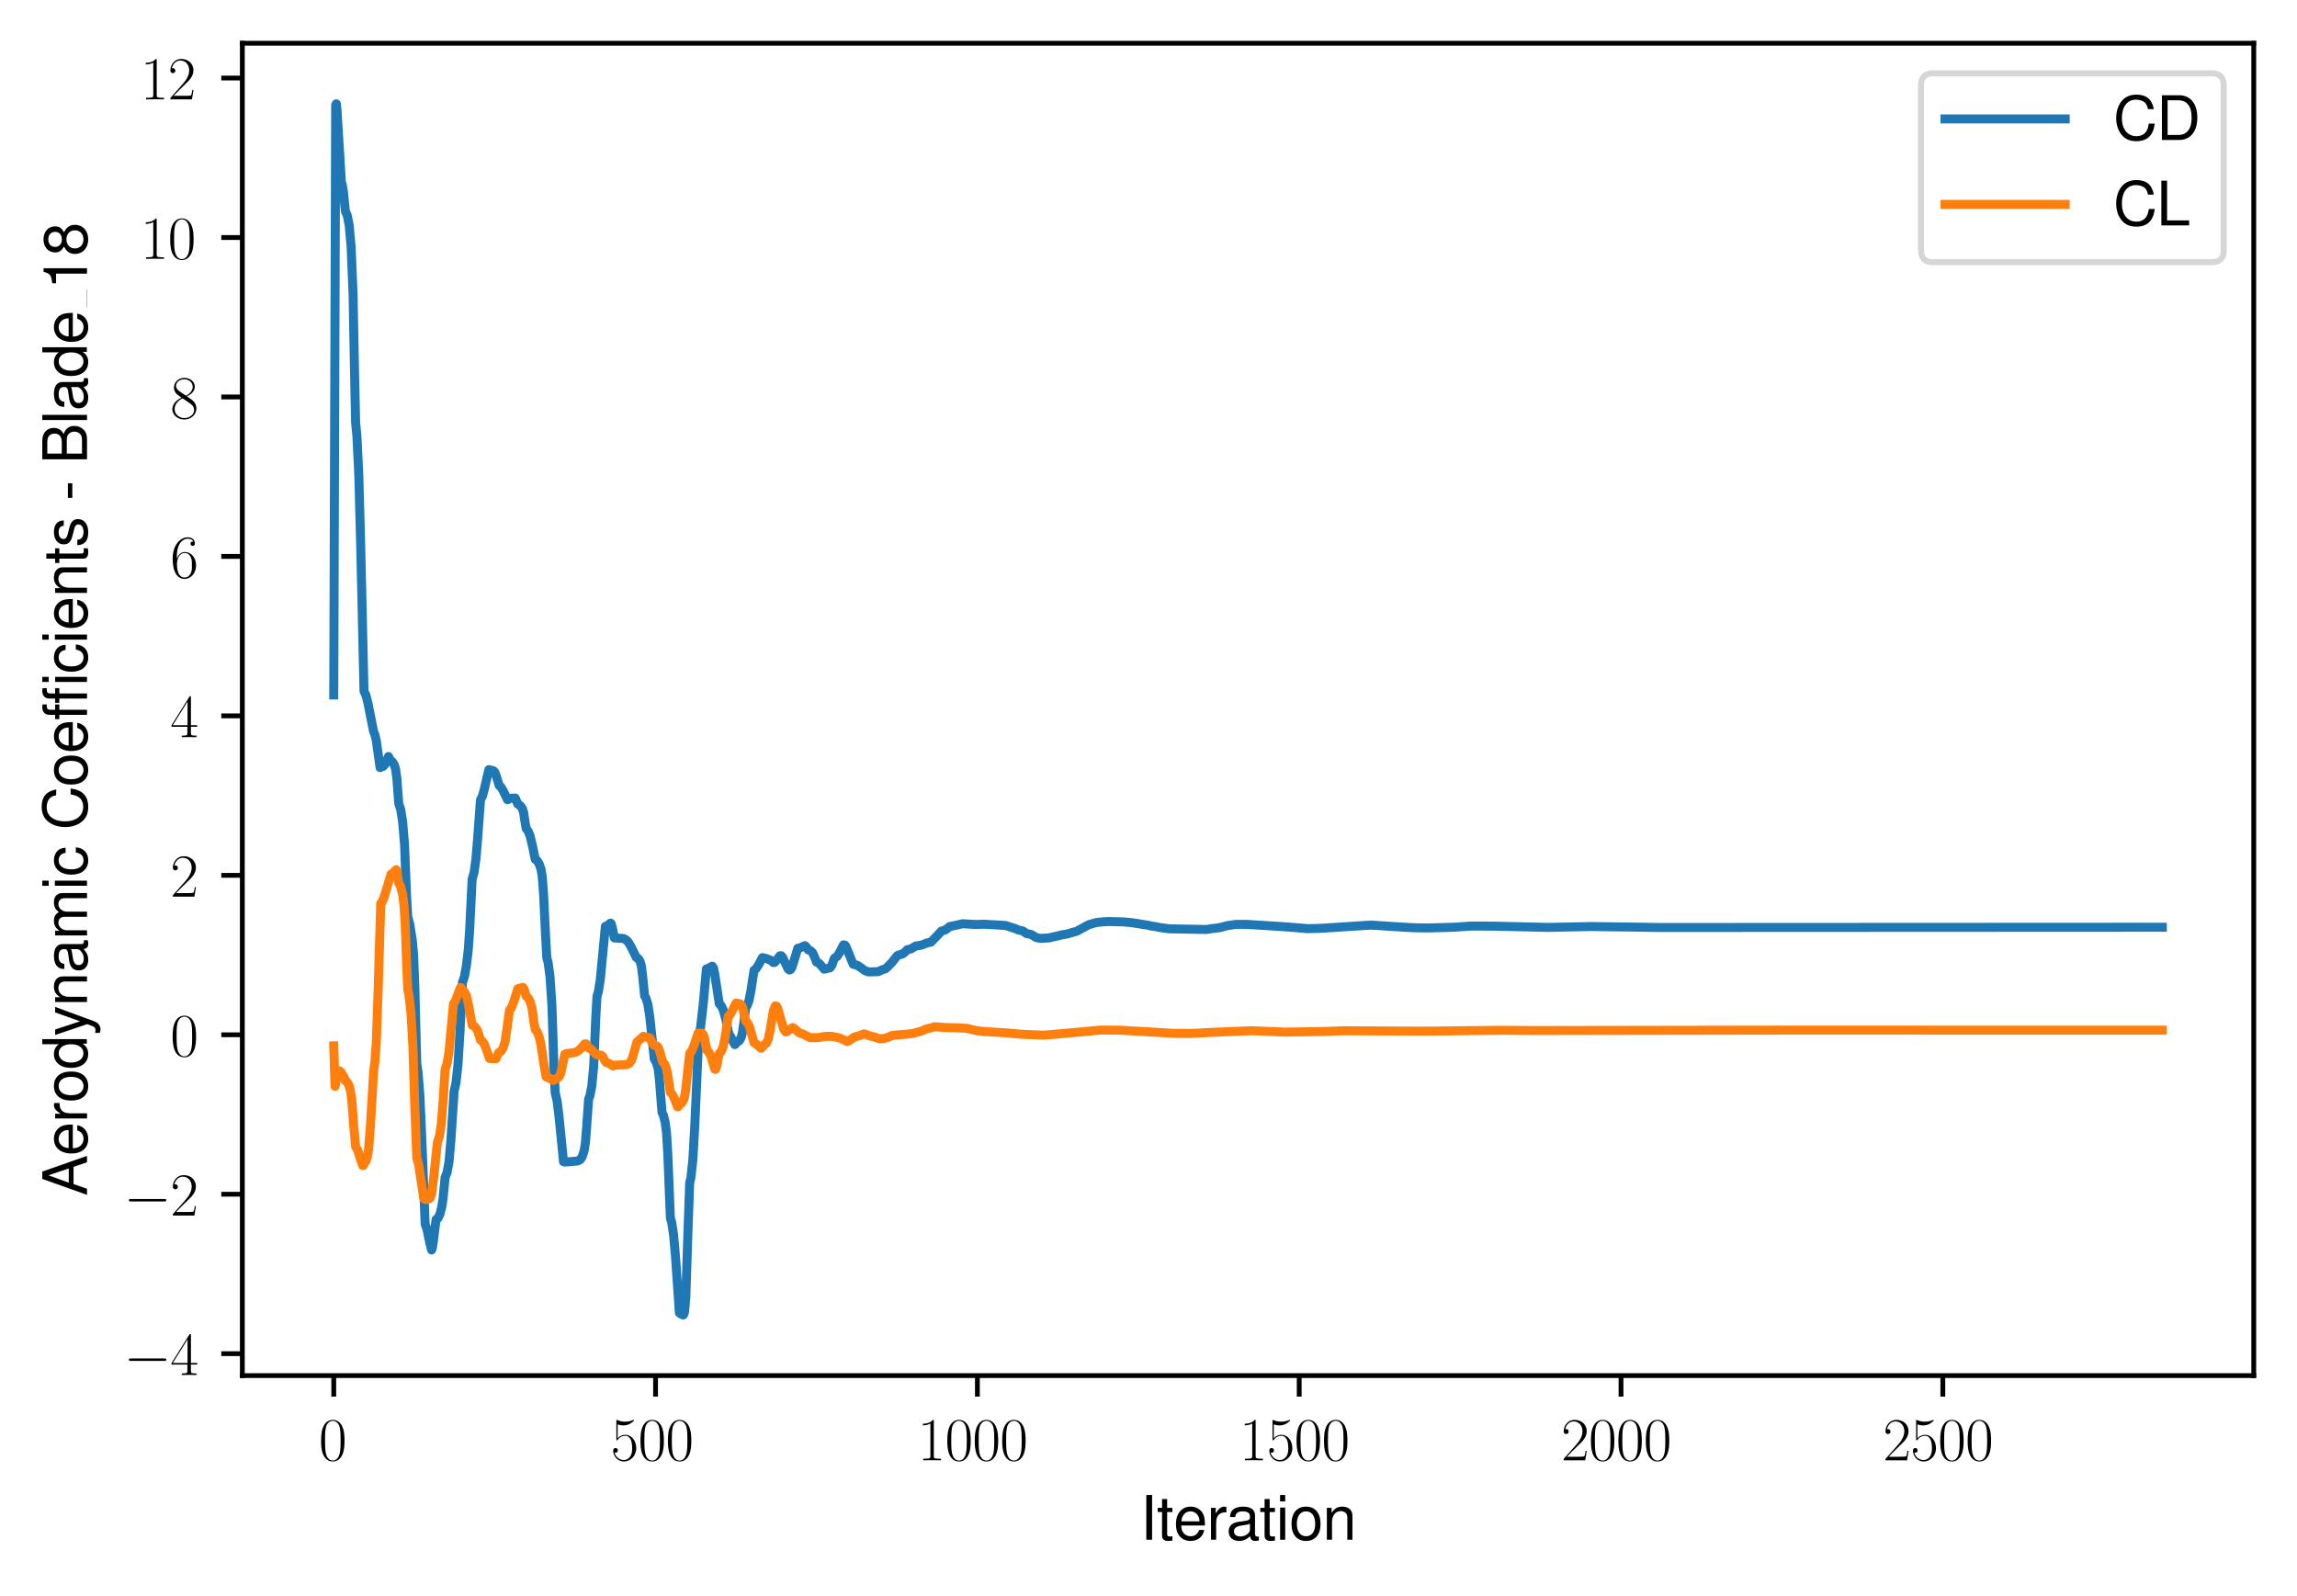 <?xml version="1.0" encoding="utf-8" standalone="no"?>
<!DOCTYPE svg PUBLIC "-//W3C//DTD SVG 1.1//EN"
  "http://www.w3.org/Graphics/SVG/1.1/DTD/svg11.dtd">
<svg xmlns:xlink="http://www.w3.org/1999/xlink" width="382.335pt" height="265.601pt" viewBox="0 0 382.335 265.601" xmlns="http://www.w3.org/2000/svg" version="1.1">
 <defs>
  <style type="text/css">*{stroke-linejoin: round; stroke-linecap: butt}</style>
 </defs>
 <g id="figure_1">
  <g id="patch_1">
   <path d="M 0 265.601 
L 382.335 265.601 
L 382.335 0 
L 0 0 
z
" style="fill: #ffffff"/>
  </g>
  <g id="axes_1">
   <g id="patch_2">
    <path d="M 40.335 228.96 
L 375.135 228.96 
L 375.135 7.2 
L 40.335 7.2 
z
" style="fill: #ffffff"/>
   </g>
   <g id="matplotlib.axis_1">
    <g id="xtick_1">
     <g id="line2d_1">
      <defs>
       <path id="m463e5beadd" d="M 0 0 
L 0 3.5 
" style="stroke: #000000; stroke-width: 0.8"/>
      </defs>
      <g>
       <use xlink:href="#m463e5beadd" x="55.553" y="228.96" style="stroke: #000000; stroke-width: 0.8"/>
      </g>
     </g>
     <g id="text_1">
      <!-- $\mathdefault{0}$ -->
      <g transform="translate(53.062 243.058) scale(0.1 -0.1)">
       <defs>
        <path id="CMR17-30" d="M 2688 2038 
C 2688 2430 2682 3099 2413 3613 
C 2176 4063 1798 4224 1466 4224 
C 1158 4224 768 4082 525 3620 
C 269 3137 243 2539 243 2038 
C 243 1671 250 1112 448 623 
C 723 -39 1216 -128 1466 -128 
C 1760 -128 2208 -7 2470 604 
C 2662 1048 2688 1568 2688 2038 
z
M 1466 -26 
C 1056 -26 813 328 723 816 
C 653 1196 653 1749 653 2109 
C 653 2604 653 3015 736 3407 
C 858 3954 1216 4121 1466 4121 
C 1728 4121 2067 3947 2189 3420 
C 2272 3054 2278 2623 2278 2109 
C 2278 1691 2278 1176 2202 797 
C 2067 96 1690 -26 1466 -26 
z
" transform="scale(0.016)"/>
       </defs>
       <use xlink:href="#CMR17-30" transform="scale(0.996)"/>
      </g>
     </g>
    </g>
    <g id="xtick_2">
     <g id="line2d_2">
      <g>
       <use xlink:href="#m463e5beadd" x="109.119" y="228.96" style="stroke: #000000; stroke-width: 0.8"/>
      </g>
     </g>
     <g id="text_2">
      <!-- $\mathdefault{500}$ -->
      <g transform="translate(101.647 243.058) scale(0.1 -0.1)">
       <defs>
        <path id="CMR17-35" d="M 730 3750 
C 794 3724 1056 3641 1325 3641 
C 1920 3641 2246 3961 2432 4140 
C 2432 4191 2432 4224 2394 4224 
C 2387 4224 2374 4224 2323 4198 
C 2099 4102 1837 4032 1517 4032 
C 1325 4032 1037 4055 723 4191 
C 653 4224 640 4224 634 4224 
C 602 4224 595 4217 595 4090 
L 595 2231 
C 595 2113 595 2080 659 2080 
C 691 2080 704 2093 736 2139 
C 941 2435 1222 2560 1542 2560 
C 1766 2560 2246 2415 2246 1293 
C 2246 1087 2246 716 2054 422 
C 1894 159 1645 25 1370 25 
C 947 25 518 319 403 812 
C 429 806 480 793 506 793 
C 589 793 749 838 749 1036 
C 749 1209 627 1280 506 1280 
C 358 1280 262 1190 262 1011 
C 262 454 704 -128 1382 -128 
C 2042 -128 2669 441 2669 1267 
C 2669 2054 2170 2662 1549 2662 
C 1222 2662 947 2540 730 2304 
L 730 3750 
z
" transform="scale(0.016)"/>
       </defs>
       <use xlink:href="#CMR17-35" transform="scale(0.996)"/>
       <use xlink:href="#CMR17-30" transform="translate(45.69 0) scale(0.996)"/>
       <use xlink:href="#CMR17-30" transform="translate(91.381 0) scale(0.996)"/>
      </g>
     </g>
    </g>
    <g id="xtick_3">
     <g id="line2d_3">
      <g>
       <use xlink:href="#m463e5beadd" x="162.686" y="228.96" style="stroke: #000000; stroke-width: 0.8"/>
      </g>
     </g>
     <g id="text_3">
      <!-- $\mathdefault{1000}$ -->
      <g transform="translate(152.723 243.058) scale(0.1 -0.1)">
       <defs>
        <path id="CMR17-31" d="M 1702 4083 
C 1702 4217 1696 4224 1606 4224 
C 1357 3927 979 3833 621 3820 
C 602 3820 570 3820 563 3808 
C 557 3795 557 3782 557 3648 
C 755 3648 1088 3686 1344 3839 
L 1344 467 
C 1344 243 1331 166 781 166 
L 589 166 
L 589 0 
C 896 6 1216 12 1523 12 
C 1830 12 2150 6 2458 0 
L 2458 166 
L 2266 166 
C 1715 166 1702 236 1702 467 
L 1702 4083 
z
" transform="scale(0.016)"/>
       </defs>
       <use xlink:href="#CMR17-31" transform="scale(0.996)"/>
       <use xlink:href="#CMR17-30" transform="translate(45.69 0) scale(0.996)"/>
       <use xlink:href="#CMR17-30" transform="translate(91.381 0) scale(0.996)"/>
       <use xlink:href="#CMR17-30" transform="translate(137.071 0) scale(0.996)"/>
      </g>
     </g>
    </g>
    <g id="xtick_4">
     <g id="line2d_4">
      <g>
       <use xlink:href="#m463e5beadd" x="216.252" y="228.96" style="stroke: #000000; stroke-width: 0.8"/>
      </g>
     </g>
     <g id="text_4">
      <!-- $\mathdefault{1500}$ -->
      <g transform="translate(206.289 243.058) scale(0.1 -0.1)">
       <use xlink:href="#CMR17-31" transform="scale(0.996)"/>
       <use xlink:href="#CMR17-35" transform="translate(45.69 0) scale(0.996)"/>
       <use xlink:href="#CMR17-30" transform="translate(91.381 0) scale(0.996)"/>
       <use xlink:href="#CMR17-30" transform="translate(137.071 0) scale(0.996)"/>
      </g>
     </g>
    </g>
    <g id="xtick_5">
     <g id="line2d_5">
      <g>
       <use xlink:href="#m463e5beadd" x="269.818" y="228.96" style="stroke: #000000; stroke-width: 0.8"/>
      </g>
     </g>
     <g id="text_5">
      <!-- $\mathdefault{2000}$ -->
      <g transform="translate(259.855 243.058) scale(0.1 -0.1)">
       <defs>
        <path id="CMR17-32" d="M 2669 990 
L 2554 990 
C 2490 537 2438 460 2413 422 
C 2381 371 1920 371 1830 371 
L 602 371 
C 832 620 1280 1073 1824 1596 
C 2214 1966 2669 2400 2669 3033 
C 2669 3788 2067 4224 1395 4224 
C 691 4224 262 3603 262 3027 
C 262 2777 448 2745 525 2745 
C 589 2745 781 2783 781 3007 
C 781 3206 614 3264 525 3264 
C 486 3264 448 3257 422 3244 
C 544 3788 915 4057 1306 4057 
C 1862 4057 2227 3616 2227 3033 
C 2227 2477 1901 1998 1536 1583 
L 262 147 
L 262 0 
L 2515 0 
L 2669 990 
z
" transform="scale(0.016)"/>
       </defs>
       <use xlink:href="#CMR17-32" transform="scale(0.996)"/>
       <use xlink:href="#CMR17-30" transform="translate(45.69 0) scale(0.996)"/>
       <use xlink:href="#CMR17-30" transform="translate(91.381 0) scale(0.996)"/>
       <use xlink:href="#CMR17-30" transform="translate(137.071 0) scale(0.996)"/>
      </g>
     </g>
    </g>
    <g id="xtick_6">
     <g id="line2d_6">
      <g>
       <use xlink:href="#m463e5beadd" x="323.384" y="228.96" style="stroke: #000000; stroke-width: 0.8"/>
      </g>
     </g>
     <g id="text_6">
      <!-- $\mathdefault{2500}$ -->
      <g transform="translate(313.422 243.058) scale(0.1 -0.1)">
       <use xlink:href="#CMR17-32" transform="scale(0.996)"/>
       <use xlink:href="#CMR17-35" transform="translate(45.69 0) scale(0.996)"/>
       <use xlink:href="#CMR17-30" transform="translate(91.381 0) scale(0.996)"/>
       <use xlink:href="#CMR17-30" transform="translate(137.071 0) scale(0.996)"/>
      </g>
     </g>
    </g>
    <g id="text_7">
     <!-- Iteration -->
     <g transform="translate(189.787 256.279) scale(0.1 -0.1)">
      <defs>
       <path id="NimbusSanL-Regu-49" d="M 1242 4672 
L 640 4672 
L 640 0 
L 1242 0 
L 1242 4672 
z
" transform="scale(0.016)"/>
       <path id="NimbusSanL-Regu-74" d="M 1626 3328 
L 1075 3328 
L 1075 4249 
L 544 4249 
L 544 3328 
L 90 3328 
L 90 2892 
L 544 2892 
L 544 402 
C 544 64 774 -128 1190 -128 
C 1318 -128 1446 -116 1626 -84 
L 1626 364 
C 1555 345 1472 339 1370 339 
C 1139 339 1075 402 1075 634 
L 1075 2892 
L 1626 2892 
L 1626 3328 
z
" transform="scale(0.016)"/>
       <path id="NimbusSanL-Regu-65" d="M 3283 1484 
C 3283 1998 3245 2311 3149 2565 
C 2931 3123 2419 3456 1792 3456 
C 858 3456 256 2734 256 1619 
C 256 545 838 -128 1779 -128 
C 2547 -128 3078 307 3213 1018 
L 2675 1018 
C 2528 588 2227 364 1798 364 
C 1459 364 1171 514 992 787 
C 864 974 819 1161 813 1484 
L 3283 1484 
z
M 826 1920 
C 870 2552 1248 2963 1786 2963 
C 2310 2963 2714 2519 2714 1959 
C 2714 1946 2714 1933 2707 1920 
L 826 1920 
z
" transform="scale(0.016)"/>
       <path id="NimbusSanL-Regu-72" d="M 442 3328 
L 442 0 
L 979 0 
L 979 1727 
C 979 2203 1101 2514 1357 2698 
C 1523 2819 1683 2857 2054 2863 
L 2054 3404 
C 1965 3449 1920 3456 1850 3456 
C 1504 3456 1242 3251 934 2750 
L 934 3328 
L 442 3328 
z
" transform="scale(0.016)"/>
       <path id="NimbusSanL-Regu-61" d="M 3424 332 
C 3366 320 3341 320 3309 320 
C 3123 320 3021 415 3021 581 
L 3021 2542 
C 3021 3135 2586 3456 1760 3456 
C 1274 3456 870 3315 646 3065 
C 493 2893 429 2702 416 2370 
L 954 2370 
C 998 2778 1242 2963 1741 2963 
C 2221 2963 2490 2784 2490 2466 
L 2490 2326 
C 2490 2103 2355 2007 1933 1956 
C 1178 1861 1062 1835 858 1753 
C 467 1593 269 1294 269 861 
C 269 256 691 -128 1370 -128 
C 1792 -128 2131 19 2509 364 
C 2547 25 2714 -128 3059 -128 
C 3168 -128 3251 -116 3424 -71 
L 3424 332 
z
M 2490 1071 
C 2490 893 2438 785 2278 638 
C 2061 441 1798 339 1485 339 
C 1069 339 826 536 826 874 
C 826 1224 1062 1402 1632 1485 
C 2195 1562 2310 1587 2490 1670 
L 2490 1071 
z
" transform="scale(0.016)"/>
       <path id="NimbusSanL-Regu-69" d="M 960 3358 
L 429 3358 
L 429 0 
L 960 0 
L 960 3358 
z
M 960 4672 
L 422 4672 
L 422 3999 
L 960 3999 
L 960 4672 
z
" transform="scale(0.016)"/>
       <path id="NimbusSanL-Regu-6f" d="M 1741 3456 
C 800 3456 230 2784 230 1663 
C 230 543 794 -128 1747 -128 
C 2688 -128 3264 543 3264 1638 
C 3264 2791 2707 3456 1741 3456 
z
M 1747 2963 
C 2349 2963 2707 2472 2707 1644 
C 2707 861 2336 364 1747 364 
C 1152 364 787 855 787 1663 
C 787 2466 1152 2963 1747 2963 
z
" transform="scale(0.016)"/>
       <path id="NimbusSanL-Regu-6e" d="M 448 3328 
L 448 0 
L 986 0 
L 986 1835 
C 986 2539 1344 2988 1894 2988 
C 2317 2988 2586 2732 2586 2328 
L 2586 0 
L 3117 0 
L 3117 2539 
C 3117 3097 2701 3456 2054 3456 
C 1555 3456 1235 3263 941 2796 
L 941 3328 
L 448 3328 
z
" transform="scale(0.016)"/>
      </defs>
      <use xlink:href="#NimbusSanL-Regu-49" transform="scale(0.996)"/>
      <use xlink:href="#NimbusSanL-Regu-74" transform="translate(27.695 0) scale(0.996)"/>
      <use xlink:href="#NimbusSanL-Regu-65" transform="translate(55.39 0) scale(0.996)"/>
      <use xlink:href="#NimbusSanL-Regu-72" transform="translate(110.782 0) scale(0.996)"/>
      <use xlink:href="#NimbusSanL-Regu-61" transform="translate(142.961 0) scale(0.996)"/>
      <use xlink:href="#NimbusSanL-Regu-74" transform="translate(198.353 0) scale(0.996)"/>
      <use xlink:href="#NimbusSanL-Regu-69" transform="translate(226.048 0) scale(0.996)"/>
      <use xlink:href="#NimbusSanL-Regu-6f" transform="translate(248.165 0) scale(0.996)"/>
      <use xlink:href="#NimbusSanL-Regu-6e" transform="translate(303.556 0) scale(0.996)"/>
     </g>
    </g>
   </g>
   <g id="matplotlib.axis_2">
    <g id="ytick_1">
     <g id="line2d_7">
      <defs>
       <path id="m2e77934a79" d="M 0 0 
L -3.5 0 
" style="stroke: #000000; stroke-width: 0.8"/>
      </defs>
      <g>
       <use xlink:href="#m2e77934a79" x="40.335" y="225.313" style="stroke: #000000; stroke-width: 0.8"/>
      </g>
     </g>
     <g id="text_8">
      <!-- $\mathdefault{−4}$ -->
      <g transform="translate(20.605 228.863) scale(0.1 -0.1)">
       <defs>
        <path id="CMSY10-0" d="M 4218 1472 
C 4326 1472 4442 1472 4442 1600 
C 4442 1728 4326 1728 4218 1728 
L 755 1728 
C 646 1728 531 1728 531 1600 
C 531 1472 646 1472 755 1472 
L 4218 1472 
z
" transform="scale(0.016)"/>
        <path id="CMR17-34" d="M 2150 4147 
C 2150 4281 2144 4288 2029 4288 
L 128 1254 
L 128 1088 
L 1779 1088 
L 1779 460 
C 1779 230 1766 166 1318 166 
L 1197 166 
L 1197 0 
C 1402 12 1747 12 1965 12 
C 2182 12 2528 12 2733 0 
L 2733 166 
L 2611 166 
C 2163 166 2150 230 2150 460 
L 2150 1088 
L 2803 1088 
L 2803 1254 
L 2150 1254 
L 2150 4147 
z
M 1798 3723 
L 1798 1254 
L 256 1254 
L 1798 3723 
z
" transform="scale(0.016)"/>
       </defs>
       <use xlink:href="#CMSY10-0" transform="scale(0.996)"/>
       <use xlink:href="#CMR17-34" transform="translate(77.487 0) scale(0.996)"/>
      </g>
     </g>
    </g>
    <g id="ytick_2">
     <g id="line2d_8">
      <g>
       <use xlink:href="#m2e77934a79" x="40.335" y="198.773" style="stroke: #000000; stroke-width: 0.8"/>
      </g>
     </g>
     <g id="text_9">
      <!-- $\mathdefault{−2}$ -->
      <g transform="translate(20.605 202.322) scale(0.1 -0.1)">
       <use xlink:href="#CMSY10-0" transform="scale(0.996)"/>
       <use xlink:href="#CMR17-32" transform="translate(77.487 0) scale(0.996)"/>
      </g>
     </g>
    </g>
    <g id="ytick_3">
     <g id="line2d_9">
      <g>
       <use xlink:href="#m2e77934a79" x="40.335" y="172.233" style="stroke: #000000; stroke-width: 0.8"/>
      </g>
     </g>
     <g id="text_10">
      <!-- $\mathdefault{0}$ -->
      <g transform="translate(28.353 175.782) scale(0.1 -0.1)">
       <use xlink:href="#CMR17-30" transform="scale(0.996)"/>
      </g>
     </g>
    </g>
    <g id="ytick_4">
     <g id="line2d_10">
      <g>
       <use xlink:href="#m2e77934a79" x="40.335" y="145.693" style="stroke: #000000; stroke-width: 0.8"/>
      </g>
     </g>
     <g id="text_11">
      <!-- $\mathdefault{2}$ -->
      <g transform="translate(28.353 149.242) scale(0.1 -0.1)">
       <use xlink:href="#CMR17-32" transform="scale(0.996)"/>
      </g>
     </g>
    </g>
    <g id="ytick_5">
     <g id="line2d_11">
      <g>
       <use xlink:href="#m2e77934a79" x="40.335" y="119.152" style="stroke: #000000; stroke-width: 0.8"/>
      </g>
     </g>
     <g id="text_12">
      <!-- $\mathdefault{4}$ -->
      <g transform="translate(28.353 122.701) scale(0.1 -0.1)">
       <use xlink:href="#CMR17-34" transform="scale(0.996)"/>
      </g>
     </g>
    </g>
    <g id="ytick_6">
     <g id="line2d_12">
      <g>
       <use xlink:href="#m2e77934a79" x="40.335" y="92.612" style="stroke: #000000; stroke-width: 0.8"/>
      </g>
     </g>
     <g id="text_13">
      <!-- $\mathdefault{6}$ -->
      <g transform="translate(28.353 96.161) scale(0.1 -0.1)">
       <defs>
        <path id="CMR17-36" d="M 678 2198 
C 678 3712 1395 4076 1811 4076 
C 1946 4076 2272 4049 2400 3782 
C 2298 3782 2106 3782 2106 3558 
C 2106 3385 2246 3328 2336 3328 
C 2394 3328 2566 3353 2566 3571 
C 2566 3987 2246 4224 1805 4224 
C 1043 4224 243 3411 243 2011 
C 243 257 966 -128 1478 -128 
C 2099 -128 2688 431 2688 1295 
C 2688 2101 2170 2688 1517 2688 
C 1126 2688 838 2430 678 1979 
L 678 2198 
z
M 1478 25 
C 691 25 691 1212 691 1450 
C 691 1914 909 2585 1504 2585 
C 1613 2585 1926 2585 2138 2140 
C 2253 1889 2253 1624 2253 1302 
C 2253 954 2253 696 2118 438 
C 1978 173 1773 25 1478 25 
z
" transform="scale(0.016)"/>
       </defs>
       <use xlink:href="#CMR17-36" transform="scale(0.996)"/>
      </g>
     </g>
    </g>
    <g id="ytick_7">
     <g id="line2d_13">
      <g>
       <use xlink:href="#m2e77934a79" x="40.335" y="66.072" style="stroke: #000000; stroke-width: 0.8"/>
      </g>
     </g>
     <g id="text_14">
      <!-- $\mathdefault{8}$ -->
      <g transform="translate(28.353 69.621) scale(0.1 -0.1)">
       <defs>
        <path id="CMR17-38" d="M 1741 2289 
C 2144 2494 2554 2803 2554 3298 
C 2554 3884 1990 4224 1472 4224 
C 890 4224 378 3800 378 3215 
C 378 3054 416 2777 666 2533 
C 730 2469 998 2276 1171 2154 
C 883 2006 211 1652 211 945 
C 211 282 838 -128 1459 -128 
C 2144 -128 2720 366 2720 1022 
C 2720 1607 2330 1877 2074 2051 
L 1741 2289 
z
M 902 2855 
C 851 2887 595 3086 595 3388 
C 595 3781 998 4076 1459 4076 
C 1965 4076 2336 3716 2336 3298 
C 2336 2700 1670 2359 1638 2359 
C 1632 2359 1626 2359 1574 2398 
L 902 2855 
z
M 2080 1536 
C 2176 1466 2483 1253 2483 861 
C 2483 385 2010 25 1472 25 
C 890 25 448 443 448 951 
C 448 1459 838 1884 1280 2083 
L 2080 1536 
z
" transform="scale(0.016)"/>
       </defs>
       <use xlink:href="#CMR17-38" transform="scale(0.996)"/>
      </g>
     </g>
    </g>
    <g id="ytick_8">
     <g id="line2d_14">
      <g>
       <use xlink:href="#m2e77934a79" x="40.335" y="39.532" style="stroke: #000000; stroke-width: 0.8"/>
      </g>
     </g>
     <g id="text_15">
      <!-- $\mathdefault{10}$ -->
      <g transform="translate(23.372 43.081) scale(0.1 -0.1)">
       <use xlink:href="#CMR17-31" transform="scale(0.996)"/>
       <use xlink:href="#CMR17-30" transform="translate(45.69 0) scale(0.996)"/>
      </g>
     </g>
    </g>
    <g id="ytick_9">
     <g id="line2d_15">
      <g>
       <use xlink:href="#m2e77934a79" x="40.335" y="12.991" style="stroke: #000000; stroke-width: 0.8"/>
      </g>
     </g>
     <g id="text_16">
      <!-- $\mathdefault{12}$ -->
      <g transform="translate(23.372 16.54) scale(0.1 -0.1)">
       <use xlink:href="#CMR17-31" transform="scale(0.996)"/>
       <use xlink:href="#CMR17-32" transform="translate(45.69 0) scale(0.996)"/>
      </g>
     </g>
    </g>
    <g id="text_17">
     <!-- Aerodynamic Coefficients - Blade_18 -->
     <g transform="translate(14.483 199.05) rotate(-90) scale(0.1 -0.1)">
      <defs>
       <path id="NimbusSanL-Regu-41" d="M 3034 1408 
L 3514 0 
L 4179 0 
L 2541 4672 
L 1773 4672 
L 109 0 
L 742 0 
L 1235 1408 
L 3034 1408 
z
M 2867 1907 
L 1382 1907 
L 2150 4032 
L 2867 1907 
z
" transform="scale(0.016)"/>
       <path id="NimbusSanL-Regu-64" d="M 3168 4672 
L 2637 4672 
L 2637 2937 
C 2413 3276 2054 3456 1606 3456 
C 736 3456 166 2759 166 1695 
C 166 568 723 -128 1626 -128 
C 2086 -128 2406 44 2694 460 
L 2694 19 
L 3168 19 
L 3168 4672 
z
M 1696 2956 
C 2272 2956 2637 2447 2637 1651 
C 2637 880 2266 371 1702 371 
C 1114 371 723 887 723 1663 
C 723 2440 1114 2956 1696 2956 
z
" transform="scale(0.016)"/>
       <path id="NimbusSanL-Regu-79" d="M 2483 3328 
L 1555 724 
L 698 3328 
L 128 3328 
L 1261 -29 
L 1056 -558 
C 973 -794 851 -884 627 -884 
C 550 -884 461 -871 346 -845 
L 346 -1325 
C 454 -1383 563 -1408 704 -1408 
C 877 -1408 1062 -1351 1203 -1248 
C 1370 -1127 1466 -986 1568 -718 
L 3059 3328 
L 2483 3328 
z
" transform="scale(0.016)"/>
       <path id="NimbusSanL-Regu-6d" d="M 448 3328 
L 448 0 
L 986 0 
L 986 2089 
C 986 2597 1338 2988 1773 2988 
C 2170 2988 2394 2744 2394 2315 
L 2394 0 
L 2931 0 
L 2931 2109 
C 2931 2597 3283 2988 3718 2988 
C 4109 2988 4339 2738 4339 2315 
L 4339 0 
L 4877 0 
L 4877 2520 
C 4877 3123 4531 3456 3904 3456 
C 3456 3456 3187 3321 2874 2943 
C 2675 3302 2406 3456 1971 3456 
C 1523 3456 1229 3289 941 2886 
L 941 3328 
L 448 3328 
z
" transform="scale(0.016)"/>
       <path id="NimbusSanL-Regu-63" d="M 3014 2237 
C 2989 2561 2918 2771 2790 2956 
C 2560 3270 2157 3456 1690 3456 
C 787 3456 198 2740 198 1632 
C 198 555 774 -128 1683 -128 
C 2483 -128 2989 352 3053 1167 
L 2515 1167 
C 2426 632 2150 364 1696 364 
C 1107 364 755 842 755 1632 
C 755 2466 1101 2963 1683 2963 
C 2131 2963 2413 2701 2477 2237 
L 3014 2237 
z
" transform="scale(0.016)"/>
       <path id="NimbusSanL-Regu-43" d="M 4237 3219 
C 4051 4236 3462 4736 2438 4736 
C 1811 4736 1306 4537 960 4154 
C 538 3696 307 3035 307 2284 
C 307 1522 544 867 986 415 
C 1344 44 1805 -128 2413 -128 
C 3552 -128 4192 485 4333 1712 
L 3718 1712 
C 3667 1394 3603 1178 3507 994 
C 3315 612 2918 396 2419 396 
C 1491 396 902 1134 902 2291 
C 902 3480 1466 4211 2368 4211 
C 2746 4211 3098 4096 3290 3918 
C 3462 3759 3558 3562 3629 3219 
L 4237 3219 
z
" transform="scale(0.016)"/>
       <path id="NimbusSanL-Regu-66" d="M 1651 3328 
L 1094 3328 
L 1094 3860 
C 1094 4087 1222 4204 1466 4204 
C 1510 4204 1530 4204 1651 4198 
L 1651 4639 
C 1530 4665 1459 4672 1350 4672 
C 858 4672 563 4390 563 3905 
L 563 3328 
L 115 3328 
L 115 2892 
L 563 2892 
L 563 0 
L 1094 0 
L 1094 2892 
L 1651 2892 
L 1651 3328 
z
" transform="scale(0.016)"/>
       <path id="NimbusSanL-Regu-2" d="M 1613 3328 
L 1056 3328 
L 1056 3860 
C 1056 4087 1184 4204 1427 4204 
C 1472 4204 1491 4204 1613 4198 
L 1613 4639 
C 1491 4665 1421 4672 1312 4672 
C 819 4672 525 4390 525 3905 
L 525 3328 
L 77 3328 
L 77 2892 
L 525 2892 
L 525 0 
L 1056 0 
L 1056 2892 
L 1613 2892 
L 1613 3328 
z
M 2790 3328 
L 2259 3328 
L 2259 0 
L 2790 0 
L 2790 3328 
z
M 2790 4672 
L 2259 4672 
L 2259 3999 
L 2790 3999 
L 2790 4672 
z
" transform="scale(0.016)"/>
       <path id="NimbusSanL-Regu-73" d="M 2803 2428 
C 2797 3084 2362 3456 1587 3456 
C 806 3456 301 3052 301 2434 
C 301 1912 570 1663 1363 1472 
L 1862 1351 
C 2234 1262 2381 1129 2381 887 
C 2381 574 2067 364 1600 364 
C 1312 364 1069 447 934 587 
C 851 683 813 778 781 1014 
L 218 1014 
C 243 243 678 -128 1555 -128 
C 2400 -128 2938 288 2938 931 
C 2938 1428 2656 1702 1990 1861 
L 1478 1982 
C 1043 2084 858 2224 858 2459 
C 858 2765 1133 2963 1568 2963 
C 1997 2963 2227 2778 2240 2428 
L 2803 2428 
z
" transform="scale(0.016)"/>
       <path id="NimbusSanL-Regu-2d" d="M 1818 1996 
L 294 1996 
L 294 1536 
L 1818 1536 
L 1818 1996 
z
" transform="scale(0.016)"/>
       <path id="NimbusSanL-Regu-42" d="M 506 0 
L 2611 0 
C 3053 0 3379 121 3629 390 
C 3859 632 3987 961 3987 1321 
C 3987 1878 3731 2214 3136 2444 
C 3558 2643 3782 2994 3782 3476 
C 3782 3821 3654 4127 3411 4345 
C 3168 4569 2848 4672 2400 4672 
L 506 4672 
L 506 0 
z
M 1101 2636 
L 1101 4147 
L 2253 4147 
C 2586 4147 2771 4101 2931 3977 
C 3098 3847 3187 3652 3187 3391 
C 3187 3138 3098 2936 2931 2806 
C 2771 2682 2586 2636 2253 2636 
L 1101 2636 
z
M 1101 524 
L 1101 2112 
L 2554 2112 
C 2842 2112 3034 2042 3174 1890 
C 3315 1745 3392 1542 3392 1315 
C 3392 1093 3315 891 3174 746 
C 3034 594 2842 524 2554 524 
L 1101 524 
z
" transform="scale(0.016)"/>
       <path id="NimbusSanL-Regu-6c" d="M 973 4672 
L 435 4672 
L 435 0 
L 973 0 
L 973 4672 
z
" transform="scale(0.016)"/>
       <path id="NimbusSanL-Regu-31" d="M 1658 3232 
L 1658 0 
L 2221 0 
L 2221 4537 
L 1850 4537 
C 1651 3840 1523 3744 653 3635 
L 653 3232 
L 1658 3232 
z
" transform="scale(0.016)"/>
       <path id="NimbusSanL-Regu-38" d="M 2502 2399 
C 2970 2681 3123 2910 3123 3337 
C 3123 4044 2566 4544 1760 4544 
C 960 4544 397 4044 397 3337 
C 397 2917 550 2687 1011 2399 
C 493 2150 237 1774 237 1276 
C 237 447 864 -128 1760 -128 
C 2656 -128 3283 447 3283 1270 
C 3283 1774 3027 2150 2502 2399 
z
M 1760 4044 
C 2240 4044 2547 3764 2547 3324 
C 2547 2904 2234 2624 1760 2624 
C 1286 2624 973 2904 973 3331 
C 973 3764 1286 4044 1760 4044 
z
M 1760 2150 
C 2323 2150 2707 1793 2707 1264 
C 2707 728 2323 371 1747 371 
C 1197 371 813 734 813 1264 
C 813 1793 1197 2150 1760 2150 
z
" transform="scale(0.016)"/>
      </defs>
      <use xlink:href="#NimbusSanL-Regu-41" transform="scale(0.996)"/>
      <use xlink:href="#NimbusSanL-Regu-65" transform="translate(66.45 0) scale(0.996)"/>
      <use xlink:href="#NimbusSanL-Regu-72" transform="translate(121.842 0) scale(0.996)"/>
      <use xlink:href="#NimbusSanL-Regu-6f" transform="translate(155.017 0) scale(0.996)"/>
      <use xlink:href="#NimbusSanL-Regu-64" transform="translate(210.409 0) scale(0.996)"/>
      <use xlink:href="#NimbusSanL-Regu-79" transform="translate(265.8 0) scale(0.996)"/>
      <use xlink:href="#NimbusSanL-Regu-6e" transform="translate(315.613 0) scale(0.996)"/>
      <use xlink:href="#NimbusSanL-Regu-61" transform="translate(371.005 0) scale(0.996)"/>
      <use xlink:href="#NimbusSanL-Regu-6d" transform="translate(426.397 0) scale(0.996)"/>
      <use xlink:href="#NimbusSanL-Regu-69" transform="translate(509.385 0) scale(0.996)"/>
      <use xlink:href="#NimbusSanL-Regu-63" transform="translate(531.502 0) scale(0.996)"/>
      <use xlink:href="#NimbusSanL-Regu-43" transform="translate(609.01 0) scale(0.996)"/>
      <use xlink:href="#NimbusSanL-Regu-6f" transform="translate(680.94 0) scale(0.996)"/>
      <use xlink:href="#NimbusSanL-Regu-65" transform="translate(736.332 0) scale(0.996)"/>
      <use xlink:href="#NimbusSanL-Regu-66" transform="translate(791.724 0) scale(0.996)"/>
      <use xlink:href="#NimbusSanL-Regu-2" transform="translate(819.419 0) scale(0.996)"/>
      <use xlink:href="#NimbusSanL-Regu-63" transform="translate(869.232 0) scale(0.996)"/>
      <use xlink:href="#NimbusSanL-Regu-69" transform="translate(919.045 0) scale(0.996)"/>
      <use xlink:href="#NimbusSanL-Regu-65" transform="translate(941.162 0) scale(0.996)"/>
      <use xlink:href="#NimbusSanL-Regu-6e" transform="translate(996.554 0) scale(0.996)"/>
      <use xlink:href="#NimbusSanL-Regu-74" transform="translate(1051.945 0) scale(0.996)"/>
      <use xlink:href="#NimbusSanL-Regu-73" transform="translate(1079.641 0) scale(0.996)"/>
      <use xlink:href="#NimbusSanL-Regu-2d" transform="translate(1157.149 0) scale(0.996)"/>
      <use xlink:href="#NimbusSanL-Regu-42" transform="translate(1218.019 0) scale(0.996)"/>
      <use xlink:href="#NimbusSanL-Regu-6c" transform="translate(1284.469 0) scale(0.996)"/>
      <use xlink:href="#NimbusSanL-Regu-61" transform="translate(1306.586 0) scale(0.996)"/>
      <use xlink:href="#NimbusSanL-Regu-64" transform="translate(1361.978 0) scale(0.996)"/>
      <use xlink:href="#NimbusSanL-Regu-65" transform="translate(1417.37 0) scale(0.996)"/>
      <use xlink:href="#NimbusSanL-Regu-31" transform="translate(1508.627 0) scale(0.996)"/>
      <use xlink:href="#NimbusSanL-Regu-38" transform="translate(1564.019 0) scale(0.996)"/>
      <path d="M 1478.739 0 
L 1508.627 0 
L 1508.627 0.399 
L 1478.739 0.399 
L 1478.739 0 
z
"/>
     </g>
    </g>
   </g>
   <g id="line2d_16">
    <path d="M 55.553 115.674 
L 55.874 17.464 
L 55.981 17.28 
L 56.089 18.249 
L 56.839 30.536 
L 56.946 30.648 
L 57.16 31.892 
L 57.481 35.114 
L 57.803 35.874 
L 58.124 37.513 
L 58.446 41.099 
L 58.767 48.939 
L 58.981 60.448 
L 59.195 70.361 
L 59.41 72.618 
L 59.731 79.239 
L 60.053 91.486 
L 60.588 115.027 
L 60.91 115.695 
L 61.231 116.977 
L 62.195 121.8 
L 62.409 122.3 
L 62.624 123.224 
L 63.266 127.767 
L 63.374 127.691 
L 63.802 127.537 
L 64.124 127.171 
L 64.659 125.922 
L 64.766 126.093 
L 64.981 126.593 
L 65.302 126.781 
L 65.623 127.304 
L 65.838 127.961 
L 66.052 129.51 
L 66.373 133.749 
L 66.695 134.726 
L 67.016 136.759 
L 67.338 140.607 
L 67.659 148.822 
L 67.873 152.64 
L 68.195 153.78 
L 68.623 156.484 
L 68.837 158.822 
L 69.052 164.469 
L 69.373 177.087 
L 69.587 178.497 
L 69.909 182.624 
L 70.23 190.104 
L 70.766 203.764 
L 71.087 204.661 
L 71.516 206.797 
L 71.837 208.045 
L 71.944 207.812 
L 72.158 206.372 
L 72.587 202.976 
L 72.908 202.752 
L 73.23 202.079 
L 73.551 200.814 
L 73.765 199.343 
L 74.087 195.961 
L 74.408 195.177 
L 74.73 193.441 
L 75.051 189.804 
L 75.587 181.65 
L 75.908 180.156 
L 76.23 177.206 
L 76.551 171.974 
L 76.979 163.508 
L 77.301 162.57 
L 77.622 160.806 
L 77.944 158.061 
L 78.158 155.053 
L 78.586 146.348 
L 78.908 145.218 
L 79.229 142.913 
L 79.551 138.917 
L 79.979 133.132 
L 80.301 132.503 
L 80.622 131.313 
L 81.372 128.1 
L 82.122 128.289 
L 82.336 128.497 
L 82.55 128.978 
L 83.086 130.741 
L 83.407 131.035 
L 83.729 131.58 
L 84.479 133.11 
L 84.907 132.882 
L 85.764 132.835 
L 85.979 133.337 
L 86.193 133.841 
L 86.621 134.121 
L 86.943 134.576 
L 87.157 135.224 
L 87.371 136.698 
L 87.586 137.919 
L 87.907 138.333 
L 88.228 139.118 
L 88.657 140.897 
L 89.085 143.019 
L 89.407 143.261 
L 89.728 143.754 
L 90.05 144.677 
L 90.264 145.988 
L 90.478 148.82 
L 90.8 155.526 
L 91.014 159.412 
L 91.228 160.18 
L 91.549 162.556 
L 91.871 167.388 
L 92.192 177.265 
L 92.407 181.866 
L 92.728 183.243 
L 93.049 185.829 
L 93.799 193.371 
L 94.014 193.416 
L 94.871 193.356 
L 96.156 193.238 
L 96.585 193.011 
L 96.906 192.528 
L 97.228 191.533 
L 97.442 190.23 
L 97.656 187.448 
L 97.977 182.92 
L 98.192 182.407 
L 98.513 180.725 
L 98.834 177.236 
L 99.156 169.608 
L 99.37 165.812 
L 99.584 165.143 
L 99.906 163.15 
L 100.334 158.716 
L 100.763 154.192 
L 101.084 154.07 
L 101.62 153.645 
L 101.727 153.715 
L 101.941 154.493 
L 102.263 156.114 
L 103.763 156.205 
L 104.191 156.416 
L 104.62 156.863 
L 105.155 157.808 
L 105.905 159.357 
L 106.227 159.534 
L 106.548 160.037 
L 106.762 160.818 
L 106.977 162.547 
L 107.298 165.768 
L 107.512 166.107 
L 107.834 167.163 
L 108.155 169.24 
L 108.905 176.274 
L 109.226 176.791 
L 109.548 177.876 
L 109.762 179.725 
L 110.191 185.155 
L 110.405 185.552 
L 110.726 186.853 
L 110.94 188.508 
L 111.155 192.054 
L 111.583 202.733 
L 111.798 203.427 
L 112.119 205.553 
L 112.44 209.2 
L 113.083 218.534 
L 113.405 218.726 
L 113.726 218.876 
L 113.833 218.74 
L 113.94 218.35 
L 114.154 215.929 
L 114.476 206.021 
L 114.797 196.911 
L 115.012 195.975 
L 115.333 192.931 
L 115.654 187.24 
L 116.297 172.584 
L 116.619 170.955 
L 117.047 167.169 
L 117.583 161.278 
L 117.904 161.175 
L 118.547 160.82 
L 118.761 161.115 
L 118.975 162.173 
L 119.725 167.088 
L 120.047 167.395 
L 120.368 168.068 
L 120.797 169.584 
L 121.332 172.155 
L 121.654 172.601 
L 122.297 173.865 
L 122.404 173.814 
L 122.618 173.482 
L 123.046 173.236 
L 123.368 172.687 
L 123.582 171.871 
L 123.796 170.351 
L 124.118 167.714 
L 124.332 167.439 
L 124.653 166.578 
L 124.975 164.996 
L 125.511 161.496 
L 125.832 161.252 
L 126.26 160.599 
L 126.903 159.392 
L 127.546 159.541 
L 128.082 159.758 
L 128.296 159.831 
L 128.724 160.218 
L 128.939 160.181 
L 129.26 159.835 
L 129.796 159.099 
L 130.01 159.064 
L 130.224 159.263 
L 130.653 160.168 
L 131.189 161.284 
L 131.403 161.452 
L 131.617 161.36 
L 131.831 160.987 
L 132.26 159.611 
L 132.796 157.837 
L 133.331 157.698 
L 133.974 157.397 
L 134.188 157.586 
L 134.51 158.081 
L 134.938 158.255 
L 135.26 158.577 
L 135.581 159.295 
L 135.902 160.119 
L 136.331 160.333 
L 136.867 160.93 
L 137.188 161.315 
L 138.152 161.089 
L 138.474 160.656 
L 138.688 159.996 
L 138.902 159.469 
L 139.331 159.191 
L 139.759 158.524 
L 140.402 157.271 
L 140.616 157.293 
L 140.83 157.577 
L 141.259 158.647 
L 142.009 160.5 
L 142.652 160.649 
L 143.295 161.067 
L 143.937 161.544 
L 144.58 161.774 
L 146.187 161.726 
L 146.83 161.423 
L 147.366 161.257 
L 147.794 160.883 
L 148.544 160.093 
L 149.294 159.13 
L 149.508 158.975 
L 150.151 158.817 
L 150.58 158.515 
L 151.008 158.08 
L 151.651 157.933 
L 152.079 157.665 
L 152.401 157.464 
L 153.365 157.322 
L 154.222 156.969 
L 154.972 156.797 
L 156.258 155.457 
L 156.686 154.98 
L 157.329 154.796 
L 157.757 154.474 
L 158.079 154.218 
L 158.936 154.046 
L 160.221 153.752 
L 162.364 153.875 
L 163.864 153.833 
L 166.007 153.96 
L 166.649 153.993 
L 167.399 154.048 
L 169.221 154.644 
L 169.435 154.775 
L 170.185 154.929 
L 170.506 155.122 
L 170.828 155.371 
L 171.578 155.529 
L 172.006 155.752 
L 172.435 156.037 
L 173.184 156.193 
L 174.577 156.114 
L 176.398 155.698 
L 176.613 155.622 
L 177.577 155.47 
L 178.541 155.183 
L 179.184 155.018 
L 181.219 153.915 
L 182.505 153.545 
L 183.791 153.42 
L 184.541 153.388 
L 187.005 153.445 
L 188.183 153.557 
L 188.612 153.607 
L 189.683 153.775 
L 190.004 153.834 
L 191.076 153.996 
L 191.504 154.111 
L 192.575 154.271 
L 193.004 154.377 
L 194.075 154.513 
L 194.611 154.595 
L 200.825 154.707 
L 201.789 154.552 
L 202.217 154.51 
L 203.182 154.365 
L 204.253 154.072 
L 205.753 153.859 
L 207.467 153.852 
L 213.681 154.248 
L 214.216 154.284 
L 216.573 154.477 
L 217.645 154.567 
L 219.68 154.523 
L 228.144 153.976 
L 234.143 154.358 
L 235.857 154.436 
L 237.893 154.449 
L 241.964 154.338 
L 244.856 154.136 
L 248.606 154.152 
L 257.712 154.363 
L 264.783 154.218 
L 271.746 154.308 
L 276.246 154.378 
L 359.917 154.337 
L 359.917 154.337 
" clip-path="url(#pe9afaa2afd)" style="fill: none; stroke: #1f77b4; stroke-width: 1.5; stroke-linecap: square"/>
   </g>
   <g id="line2d_17">
    <path d="M 55.553 174.08 
L 55.767 180.815 
L 55.981 179.727 
L 56.517 178.252 
L 56.731 178.425 
L 57.267 179.267 
L 57.481 179.887 
L 57.803 180.125 
L 58.124 180.744 
L 58.338 181.575 
L 58.553 183.062 
L 58.874 187.342 
L 59.195 190.861 
L 59.517 191.377 
L 59.945 192.781 
L 60.374 193.993 
L 60.481 193.989 
L 60.695 193.555 
L 60.91 193.247 
L 61.124 192.625 
L 61.338 191.376 
L 61.659 187.308 
L 62.195 178.299 
L 62.409 176.684 
L 62.624 173.668 
L 62.945 164.669 
L 63.374 150.362 
L 63.588 150.159 
L 63.909 149.391 
L 65.088 145.51 
L 65.409 145.312 
L 65.945 144.76 
L 66.052 144.948 
L 66.159 145.572 
L 66.373 146.988 
L 66.695 147.562 
L 67.016 148.884 
L 67.23 150.584 
L 67.445 153.692 
L 67.659 159.734 
L 67.873 164.736 
L 68.087 165.727 
L 68.409 168.641 
L 68.73 174.278 
L 69.052 184.369 
L 69.373 192.737 
L 69.694 193.878 
L 70.123 196.764 
L 70.551 199.488 
L 70.766 199.651 
L 71.409 199.552 
L 71.623 199.346 
L 71.837 198.763 
L 72.158 196.296 
L 72.801 190.131 
L 73.123 189.19 
L 73.444 187.191 
L 73.765 183.082 
L 74.087 178.004 
L 74.408 177.039 
L 74.73 175.08 
L 75.051 171.679 
L 75.48 167.06 
L 75.801 166.604 
L 76.23 165.442 
L 76.658 164.357 
L 76.765 164.421 
L 76.979 164.819 
L 77.301 165.063 
L 77.622 165.662 
L 77.944 167.068 
L 78.586 170.623 
L 79.015 170.87 
L 79.443 171.455 
L 79.658 172.026 
L 79.979 173.111 
L 80.301 173.33 
L 80.622 173.802 
L 80.943 174.653 
L 81.479 176.168 
L 82.55 176.216 
L 82.765 175.738 
L 82.979 175.239 
L 83.407 174.945 
L 83.729 174.465 
L 84.05 173.469 
L 84.372 171.311 
L 84.8 168.135 
L 85.122 167.747 
L 85.443 166.94 
L 86.193 164.56 
L 86.621 164.456 
L 87.05 164.346 
L 87.264 164.662 
L 87.586 165.818 
L 87.907 166.093 
L 88.228 166.655 
L 88.55 167.785 
L 88.871 170.114 
L 89.085 171.323 
L 89.407 171.717 
L 89.728 172.527 
L 90.05 173.875 
L 90.478 176.862 
L 90.907 179.234 
L 91.442 179.447 
L 92.085 179.819 
L 92.192 179.794 
L 92.407 179.603 
L 92.835 179.447 
L 93.156 179.084 
L 93.371 178.549 
L 93.692 176.925 
L 94.014 175.473 
L 94.442 175.329 
L 95.621 175.208 
L 96.263 174.911 
L 96.799 174.374 
L 97.335 173.748 
L 97.549 173.752 
L 97.763 174.075 
L 97.977 174.429 
L 98.406 174.634 
L 98.834 175.115 
L 99.263 175.535 
L 100.013 175.624 
L 100.334 175.841 
L 100.656 176.529 
L 100.87 176.828 
L 101.406 177.016 
L 102.048 177.418 
L 102.263 177.299 
L 104.298 177.204 
L 104.727 177.009 
L 105.048 176.618 
L 105.37 175.747 
L 106.012 173.455 
L 106.441 173.095 
L 107.084 172.493 
L 108.155 172.748 
L 108.476 173.408 
L 108.798 173.929 
L 109.333 174.107 
L 109.548 174.302 
L 109.762 174.829 
L 110.298 176.732 
L 110.619 177.092 
L 110.94 177.857 
L 111.155 178.946 
L 111.583 181.822 
L 111.905 182.135 
L 112.333 183.031 
L 112.762 184.22 
L 112.869 184.207 
L 113.083 183.83 
L 113.405 183.65 
L 113.726 183.202 
L 113.94 182.565 
L 114.154 181.223 
L 114.797 175.317 
L 115.119 174.971 
L 115.547 173.939 
L 116.19 171.961 
L 116.833 171.961 
L 117.047 172.177 
L 117.261 172.75 
L 117.476 173.936 
L 117.69 174.852 
L 118.011 175.155 
L 118.333 175.8 
L 118.761 177.265 
L 118.975 177.949 
L 119.083 177.998 
L 119.297 177.477 
L 119.511 176.324 
L 119.725 175.342 
L 120.047 174.993 
L 120.368 174.205 
L 120.69 172.644 
L 121.225 169.134 
L 121.547 168.857 
L 121.975 168.051 
L 122.511 166.961 
L 123.154 167.07 
L 123.475 167.396 
L 123.689 167.946 
L 123.904 169.063 
L 124.118 169.957 
L 124.439 170.258 
L 124.761 170.901 
L 125.189 172.421 
L 125.511 173.56 
L 125.832 173.741 
L 126.689 174.48 
L 127.225 173.907 
L 127.546 173.645 
L 127.867 173.005 
L 128.189 171.466 
L 128.724 168.214 
L 129.046 167.43 
L 129.26 167.474 
L 129.474 167.892 
L 129.903 169.397 
L 130.439 171.273 
L 130.76 171.737 
L 130.974 171.71 
L 131.938 171.04 
L 132.26 171.224 
L 133.01 171.902 
L 133.653 172.109 
L 134.831 172.708 
L 136.117 172.708 
L 137.188 172.531 
L 137.616 172.488 
L 138.581 172.506 
L 139.116 172.622 
L 139.759 172.758 
L 141.045 173.364 
L 141.473 173.125 
L 142.223 172.593 
L 142.866 172.441 
L 143.83 172.08 
L 144.366 172.265 
L 144.794 172.431 
L 145.544 172.598 
L 146.401 172.901 
L 147.151 172.847 
L 147.794 172.666 
L 148.437 172.37 
L 149.508 172.246 
L 150.901 172.132 
L 151.972 172.011 
L 152.722 171.795 
L 153.365 171.632 
L 154.115 171.284 
L 154.972 171.076 
L 155.508 170.903 
L 156.365 170.954 
L 157.329 171.024 
L 159.579 171.083 
L 160.864 171.151 
L 162.578 171.553 
L 163.65 171.677 
L 167.292 171.9 
L 170.078 172.152 
L 173.506 172.292 
L 174.363 172.251 
L 180.47 171.709 
L 183.148 171.45 
L 186.362 171.468 
L 195.361 171.994 
L 198.146 172.015 
L 201.789 171.832 
L 202.646 171.792 
L 208.324 171.559 
L 212.074 171.709 
L 213.788 171.789 
L 220.001 171.7 
L 223.537 171.565 
L 233.5 171.617 
L 237.357 171.633 
L 249.891 171.483 
L 255.355 171.526 
L 301.315 171.45 
L 330.455 171.465 
L 359.917 171.464 
L 359.917 171.464 
" clip-path="url(#pe9afaa2afd)" style="fill: none; stroke: #ff7f0e; stroke-width: 1.5; stroke-linecap: square"/>
   </g>
   <g id="patch_3">
    <path d="M 40.335 228.96 
L 40.335 7.2 
" style="fill: none; stroke: #000000; stroke-width: 0.8; stroke-linejoin: miter; stroke-linecap: square"/>
   </g>
   <g id="patch_4">
    <path d="M 375.135 228.96 
L 375.135 7.2 
" style="fill: none; stroke: #000000; stroke-width: 0.8; stroke-linejoin: miter; stroke-linecap: square"/>
   </g>
   <g id="patch_5">
    <path d="M 40.335 228.96 
L 375.135 228.96 
" style="fill: none; stroke: #000000; stroke-width: 0.8; stroke-linejoin: miter; stroke-linecap: square"/>
   </g>
   <g id="patch_6">
    <path d="M 40.335 7.2 
L 375.135 7.2 
" style="fill: none; stroke: #000000; stroke-width: 0.8; stroke-linejoin: miter; stroke-linecap: square"/>
   </g>
   <g id="legend_1">
    <g id="patch_7">
     <path d="M 321.749 43.641 
L 368.135 43.641 
Q 370.135 43.641 370.135 41.641 
L 370.135 14.2 
Q 370.135 12.2 368.135 12.2 
L 321.749 12.2 
Q 319.749 12.2 319.749 14.2 
L 319.749 41.641 
Q 319.749 43.641 321.749 43.641 
z
" style="fill: #ffffff; opacity: 0.8; stroke: #cccccc; stroke-linejoin: miter"/>
    </g>
    <g id="line2d_18">
     <path d="M 323.749 19.798 
L 333.749 19.798 
L 343.749 19.798 
" style="fill: none; stroke: #1f77b4; stroke-width: 1.5; stroke-linecap: square"/>
    </g>
    <g id="text_18">
     <!-- CD -->
     <g transform="translate(351.749 23.298) scale(0.1 -0.1)">
      <defs>
       <path id="NimbusSanL-Regu-44" d="M 570 0 
L 2368 0 
C 3546 0 4269 883 4269 2339 
C 4269 3788 3552 4672 2368 4672 
L 570 4672 
L 570 0 
z
M 1165 524 
L 1165 4147 
L 2266 4147 
C 3187 4147 3674 3525 3674 2332 
C 3674 1153 3187 524 2266 524 
L 1165 524 
z
" transform="scale(0.016)"/>
      </defs>
      <use xlink:href="#NimbusSanL-Regu-43" transform="scale(0.996)"/>
      <use xlink:href="#NimbusSanL-Regu-44" transform="translate(71.93 0) scale(0.996)"/>
     </g>
    </g>
    <g id="line2d_19">
     <path d="M 323.749 34.019 
L 333.749 34.019 
L 343.749 34.019 
" style="fill: none; stroke: #ff7f0e; stroke-width: 1.5; stroke-linecap: square"/>
    </g>
    <g id="text_19">
     <!-- CL -->
     <g transform="translate(351.749 37.519) scale(0.1 -0.1)">
      <defs>
       <path id="NimbusSanL-Regu-4c" d="M 1107 4672 
L 512 4672 
L 512 0 
L 3411 0 
L 3411 524 
L 1107 524 
L 1107 4672 
z
" transform="scale(0.016)"/>
      </defs>
      <use xlink:href="#NimbusSanL-Regu-43" transform="scale(0.996)"/>
      <use xlink:href="#NimbusSanL-Regu-4c" transform="translate(71.93 0) scale(0.996)"/>
     </g>
    </g>
   </g>
  </g>
 </g>
 <defs>
  <clipPath id="pe9afaa2afd">
   <rect x="40.335" y="7.2" width="334.8" height="221.76"/>
  </clipPath>
 </defs>
</svg>
